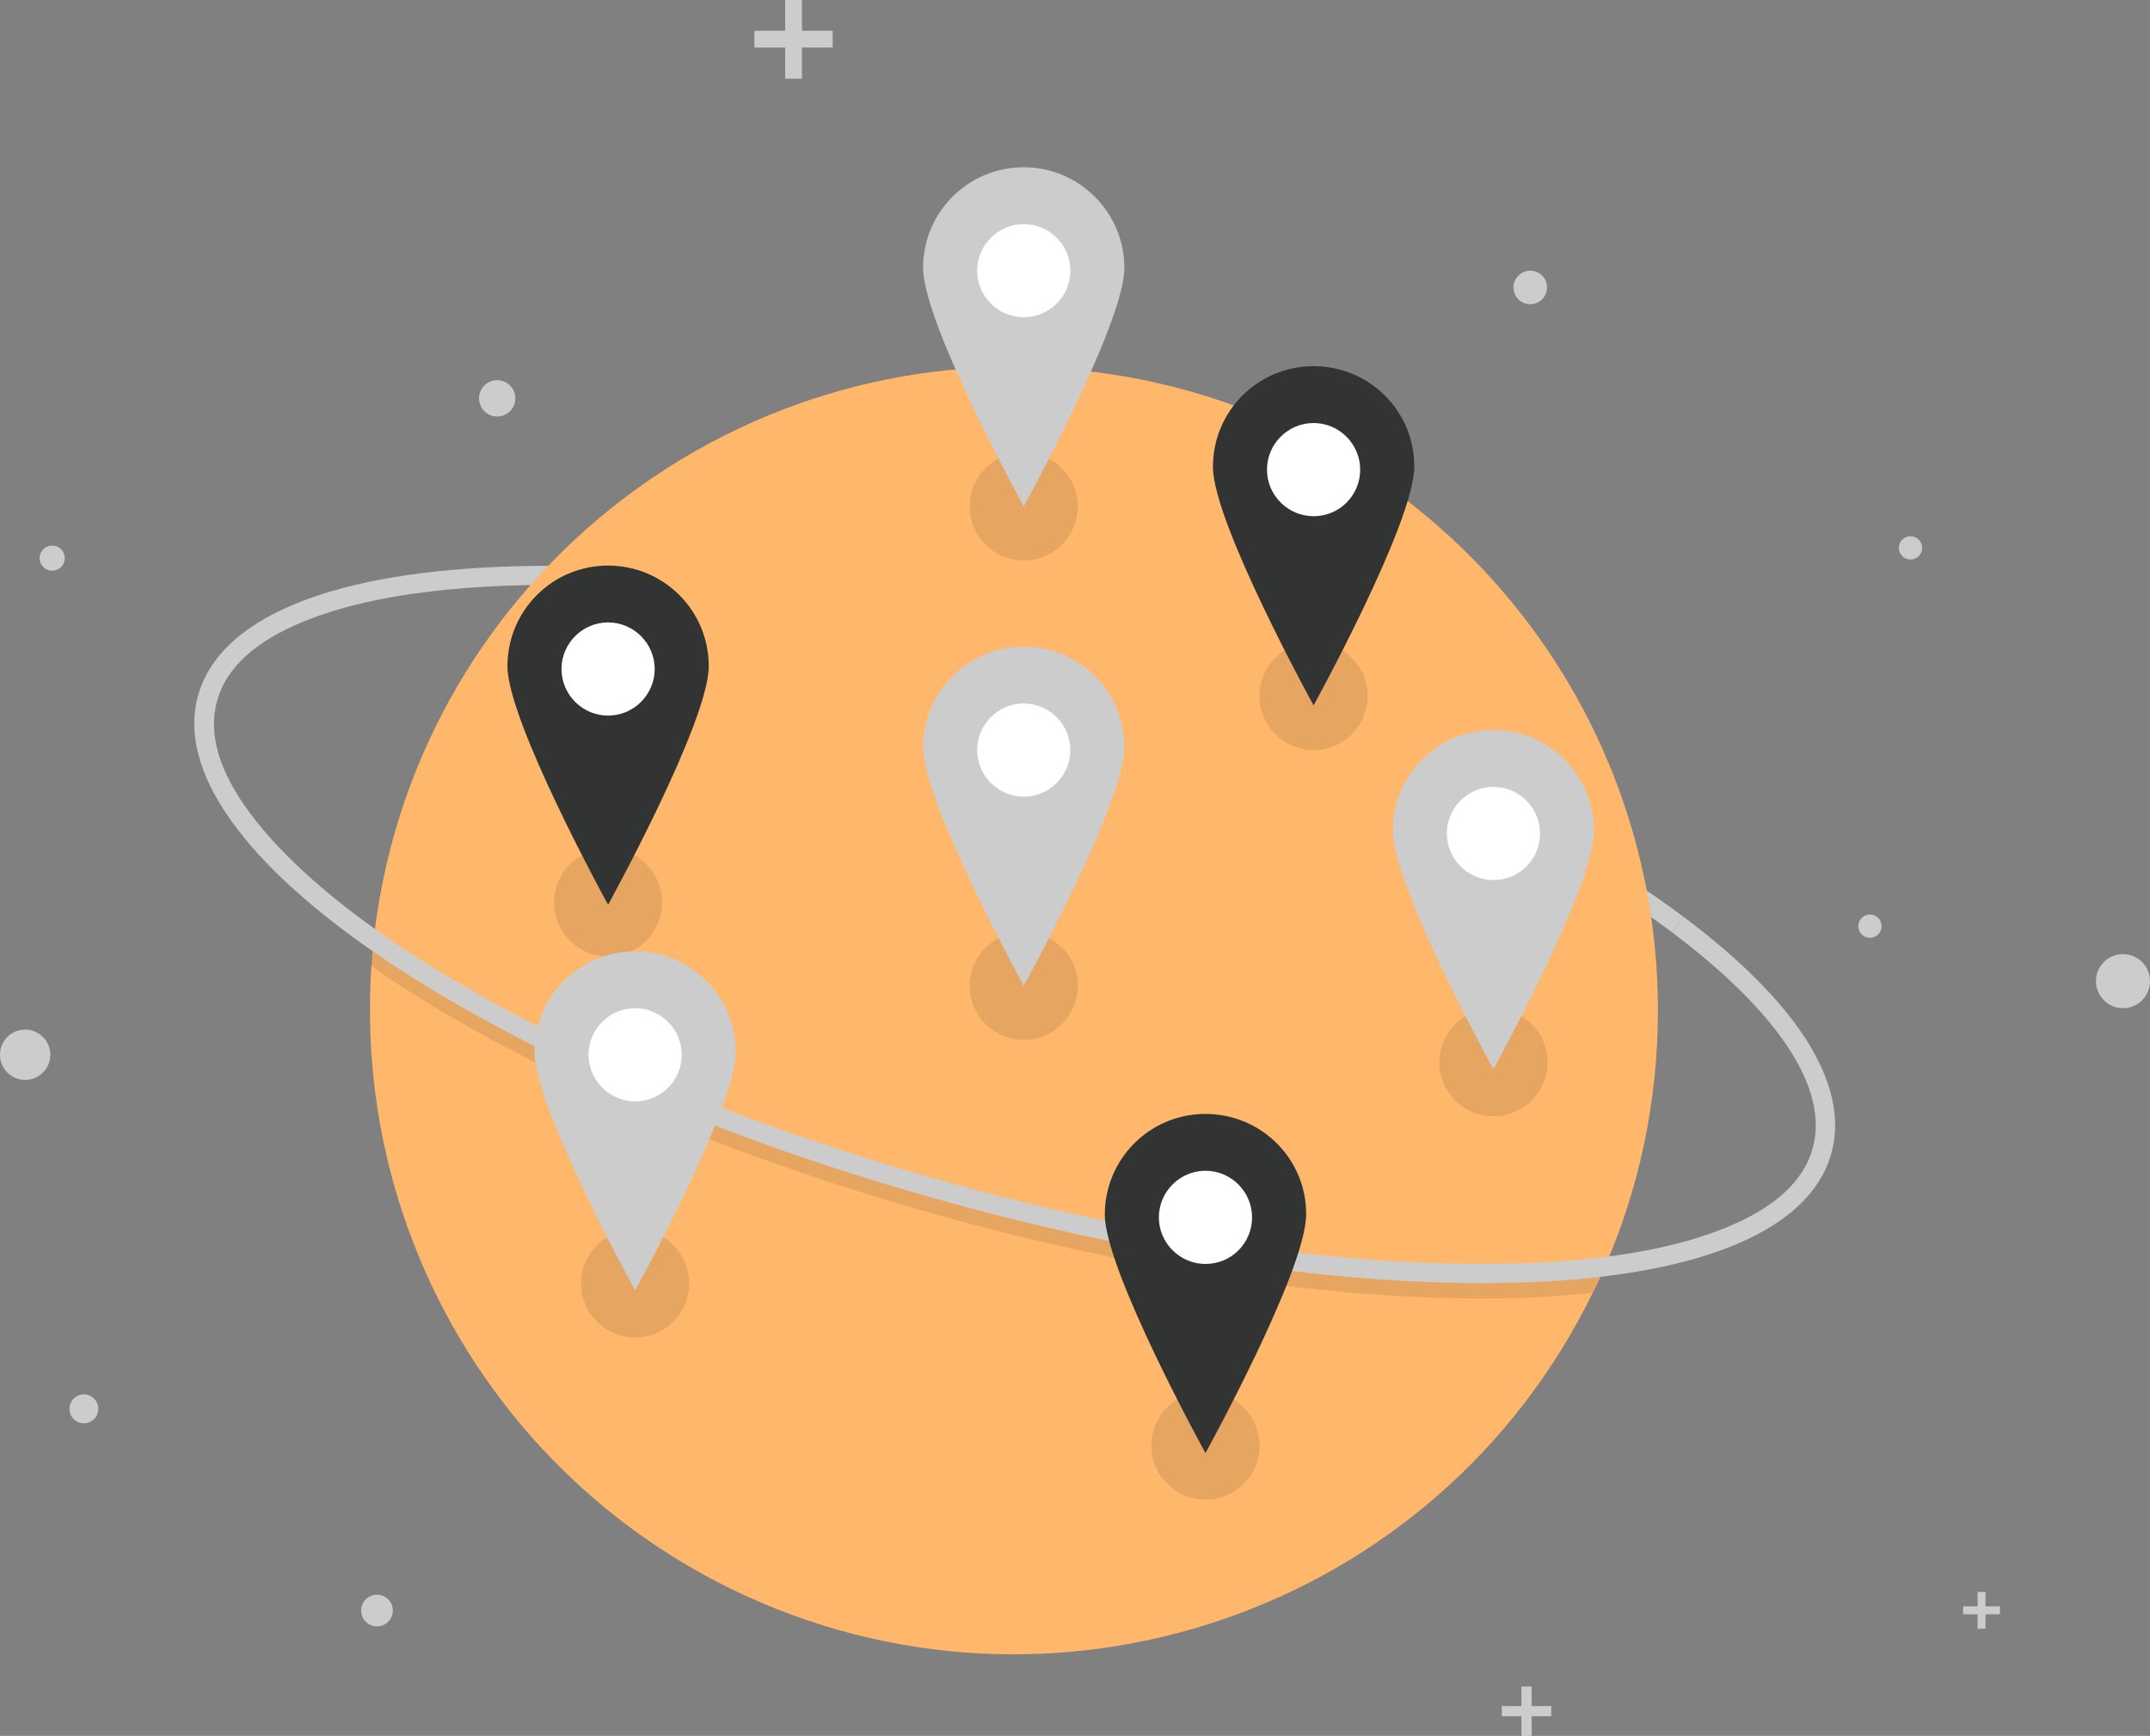 <?xml version="1.0" encoding="utf-8"?>
<!-- Generator: Adobe Illustrator 24.2.3, SVG Export Plug-In . SVG Version: 6.00 Build 0)  -->
<svg version="1.1" id="bfd7ed38-e2c2-4ce4-aa7c-70bac4bc4918"
	 xmlns="http://www.w3.org/2000/svg" xmlns:xlink="http://www.w3.org/1999/xlink" x="0px" y="0px" viewBox="0 0 461.4 372.6"
	 style="enable-background:new 0 0 461.4 372.6;" xml:space="preserve">
<rect x="0" y="0" width="461.4" height="372.6" fill="#808080" stroke="none"/>
<style type="text/css">
	.st0{fill:#CCCCCC;}
	.st1{fill:#FFB76C;}
	.st2{opacity:0.1;enable-background:new    ;}
	.st3{fill:#F2F2F2;}
	.st4{fill:#FFFFFF;}
	.st5{fill:#323333;}
</style>
<path class="st0" d="M358.8,200.1c-29.2-21.9-75-42.5-125.6-56.7c-46.1-12.9-91-19.2-126.6-17.6l-0.2-4.1
	c36-1.6,81.4,4.7,127.9,17.7c51.1,14.3,97.4,35.2,127,57.4L358.8,200.1z"/>
<path class="st1" d="M355.8,216.9c0,19.4-4,38.5-11.9,56.2c-0.7,1.5-1.3,2.9-2.1,4.4c-33.5,68.6-116.2,97-184.8,63.6
	c-47.5-23.2-77.6-71.4-77.6-124.2c0-3.2,0.1-6.4,0.3-9.5c0.1-1.6,0.2-3.2,0.4-4.8C88,126.7,156,71.6,231.9,79.5
	C302.3,86.8,355.8,146.1,355.8,216.9L355.8,216.9z"/>
<path class="st2" d="M343.8,273.1c-0.7,1.5-1.3,2.9-2.1,4.4c-4,0.4-8.3,0.8-12.8,1c-3.7,0.2-7.5,0.2-11.4,0.2
	c-33.9,0-74.8-6.3-116.5-18c-46.5-13-88.6-31.3-118.4-51.3c-1-0.7-2-1.4-3-2.1c0.1-1.6,0.2-3.2,0.4-4.8c1.6,1.1,3.2,2.3,4.9,3.4
	c29.5,19.8,71.2,37.9,117.2,50.8c41.4,11.6,81.8,17.8,115.3,17.8c3.8,0,7.6-0.1,11.2-0.2C334.2,274.1,339.2,273.7,343.8,273.1z"/>
<path class="st0" d="M317.7,275.4c-33.9,0-74.8-6.3-116.5-18c-46.5-13-88.6-31.3-118.4-51.3c-30.5-20.5-44.8-40.7-40.3-56.8
	c4.5-16.2,27.2-26,64-27.6l0.2,4.1c-17.1,0.8-31.1,3.3-41.5,7.6c-10.4,4.2-16.7,10-18.6,17c-2,7.1,0.4,15.2,7.1,24.2
	s17.3,18.5,31.5,28.1c29.5,19.8,71.2,37.9,117.2,50.8c41.4,11.6,81.8,17.8,115.3,17.8c3.8,0,7.6-0.1,11.2-0.2
	c17.1-0.8,31.1-3.3,41.5-7.6c10.4-4.2,16.7-10,18.6-17c3.6-12.7-7.2-29.1-30.2-46.4l2.5-3.3c11.9,8.9,20.6,17.6,26.1,26
	c5.8,9,7.7,17.3,5.6,24.8c-4.5,16.2-27.2,26-64,27.6C325.3,275.3,321.5,275.4,317.7,275.4z"/>
<circle class="st3" cx="221.2" cy="52.2" r="1.6"/>
<circle class="st0" cx="11.2" cy="119.8" r="2.7"/>
<circle class="st0" cx="5.4" cy="226.4" r="5.4"/>
<circle class="st0" cx="328.4" cy="61.7" r="3.6"/>
<circle class="st0" cx="455.6" cy="210.6" r="5.8"/>
<circle class="st0" cx="410" cy="117.6" r="2.5"/>
<circle class="st0" cx="106.7" cy="85.5" r="3.9"/>
<circle class="st0" cx="401.3" cy="198.8" r="2.5"/>
<circle class="st0" cx="18" cy="302.4" r="3.1"/>
<circle class="st0" cx="80.9" cy="345.7" r="3.4"/>
<polygon class="st0" points="178.7,6.6 172.1,6.6 172.1,0 168.5,0 168.5,6.6 161.9,6.6 161.9,10.2 168.5,10.2 168.5,16.9 
	172.1,16.9 172.1,10.2 178.7,10.2 "/>
<polygon class="st0" points="332.9,366.2 328.7,366.2 328.7,362 326.5,362 326.5,366.2 322.3,366.2 322.3,368.4 326.5,368.4 
	326.5,372.6 328.7,372.6 328.7,368.4 332.9,368.4 "/>
<polygon class="st0" points="429.2,344.8 426.1,344.8 426.1,341.7 424.4,341.7 424.4,344.8 421.3,344.8 421.3,346.5 424.4,346.5 
	424.4,349.6 426.1,349.6 426.1,346.5 429.2,346.5 "/>
<circle class="st2" cx="219.7" cy="108.7" r="11.6"/>
<circle class="st2" cx="130.5" cy="193.7" r="11.6"/>
<circle class="st2" cx="258.7" cy="310.3" r="11.6"/>
<circle class="st2" cx="219.7" cy="211.6" r="11.6"/>
<circle class="st2" cx="136.3" cy="275.5" r="11.6"/>
<circle class="st2" cx="281.9" cy="149.4" r="11.6"/>
<circle class="st2" cx="320.5" cy="228" r="11.6"/>
<circle class="st4" cx="219.7" cy="161" r="15.3"/>
<path class="st0" d="M219.7,138.8c-12,0-21.6,9.7-21.6,21.6s21.6,51.2,21.6,51.2s21.6-39.2,21.6-51.2S231.6,138.8,219.7,138.8z
	 M219.7,171c-5.5,0-10-4.5-10-10s4.5-10,10-10s10,4.5,10,10S225.2,171,219.7,171L219.7,171L219.7,171z"/>
<circle class="st4" cx="136.3" cy="226.4" r="15.3"/>
<path class="st0" d="M136.3,204.2c-12,0-21.6,9.7-21.6,21.6s21.6,51.2,21.6,51.2s21.6-39.2,21.6-51.2
	C157.9,213.9,148.2,204.2,136.3,204.2z M136.3,236.4c-5.5,0-10-4.5-10-10s4.5-10,10-10s10,4.5,10,10
	C146.3,232,141.8,236.4,136.3,236.4L136.3,236.4L136.3,236.4z"/>
<circle class="st4" cx="320.5" cy="178.9" r="15.3"/>
<path class="st0" d="M320.5,156.7c-12,0-21.6,9.7-21.6,21.6l0,0c0,12,21.6,51.2,21.6,51.2s21.6-39.2,21.6-51.2
	C342.1,166.4,332.4,156.7,320.5,156.7L320.5,156.7z M320.5,188.9c-5.5,0-10-4.5-10-10s4.5-10,10-10s10,4.5,10,10
	C330.5,184.5,326,188.9,320.5,188.9L320.5,188.9z"/>
<circle class="st4" cx="219.7" cy="58.1" r="15.3"/>
<path class="st0" d="M219.7,35.9c-12,0-21.6,9.7-21.6,21.6c0,12,21.6,51.2,21.6,51.2s21.6-39.2,21.6-51.2
	C241.3,45.6,231.6,35.9,219.7,35.9z M219.7,68.1c-5.5,0-10-4.5-10-10s4.5-10,10-10s10,4.5,10,10S225.2,68.1,219.7,68.1L219.7,68.1
	L219.7,68.1z"/>
<circle class="st4" cx="258.7" cy="261.2" r="15.3"/>
<path class="st5" d="M258.7,239.1c-12,0-21.6,9.7-21.6,21.6c0,12,21.6,51.2,21.6,51.2s21.6-39.2,21.6-51.2
	C280.4,248.8,270.7,239.1,258.7,239.1L258.7,239.1z M258.7,271.3c-5.5,0-10-4.5-10-10s4.5-10,10-10s10,4.5,10,10
	S264.3,271.3,258.7,271.3L258.7,271.3z"/>
<circle class="st4" cx="130.5" cy="143.6" r="15.3"/>
<path class="st5" d="M130.5,121.4c-12,0-21.6,9.7-21.6,21.6s21.6,51.2,21.6,51.2s21.6-39.2,21.6-51.2S142.4,121.4,130.5,121.4z
	 M130.5,153.6c-5.5,0-10-4.5-10-10s4.5-10,10-10s10,4.5,10,10S136,153.6,130.5,153.6L130.5,153.6z"/>
<circle class="st4" cx="281.9" cy="100.8" r="15.3"/>
<path class="st5" d="M281.9,78.6c-12,0-21.6,9.7-21.6,21.6c0,12,21.6,51.2,21.6,51.2s21.6-39.2,21.6-51.2
	C303.6,88.3,293.9,78.6,281.9,78.6z M281.9,110.8c-5.5,0-10-4.5-10-10s4.5-10,10-10s10,4.5,10,10S287.5,110.8,281.9,110.8
	L281.9,110.8L281.9,110.8L281.9,110.8z"/>
</svg>
